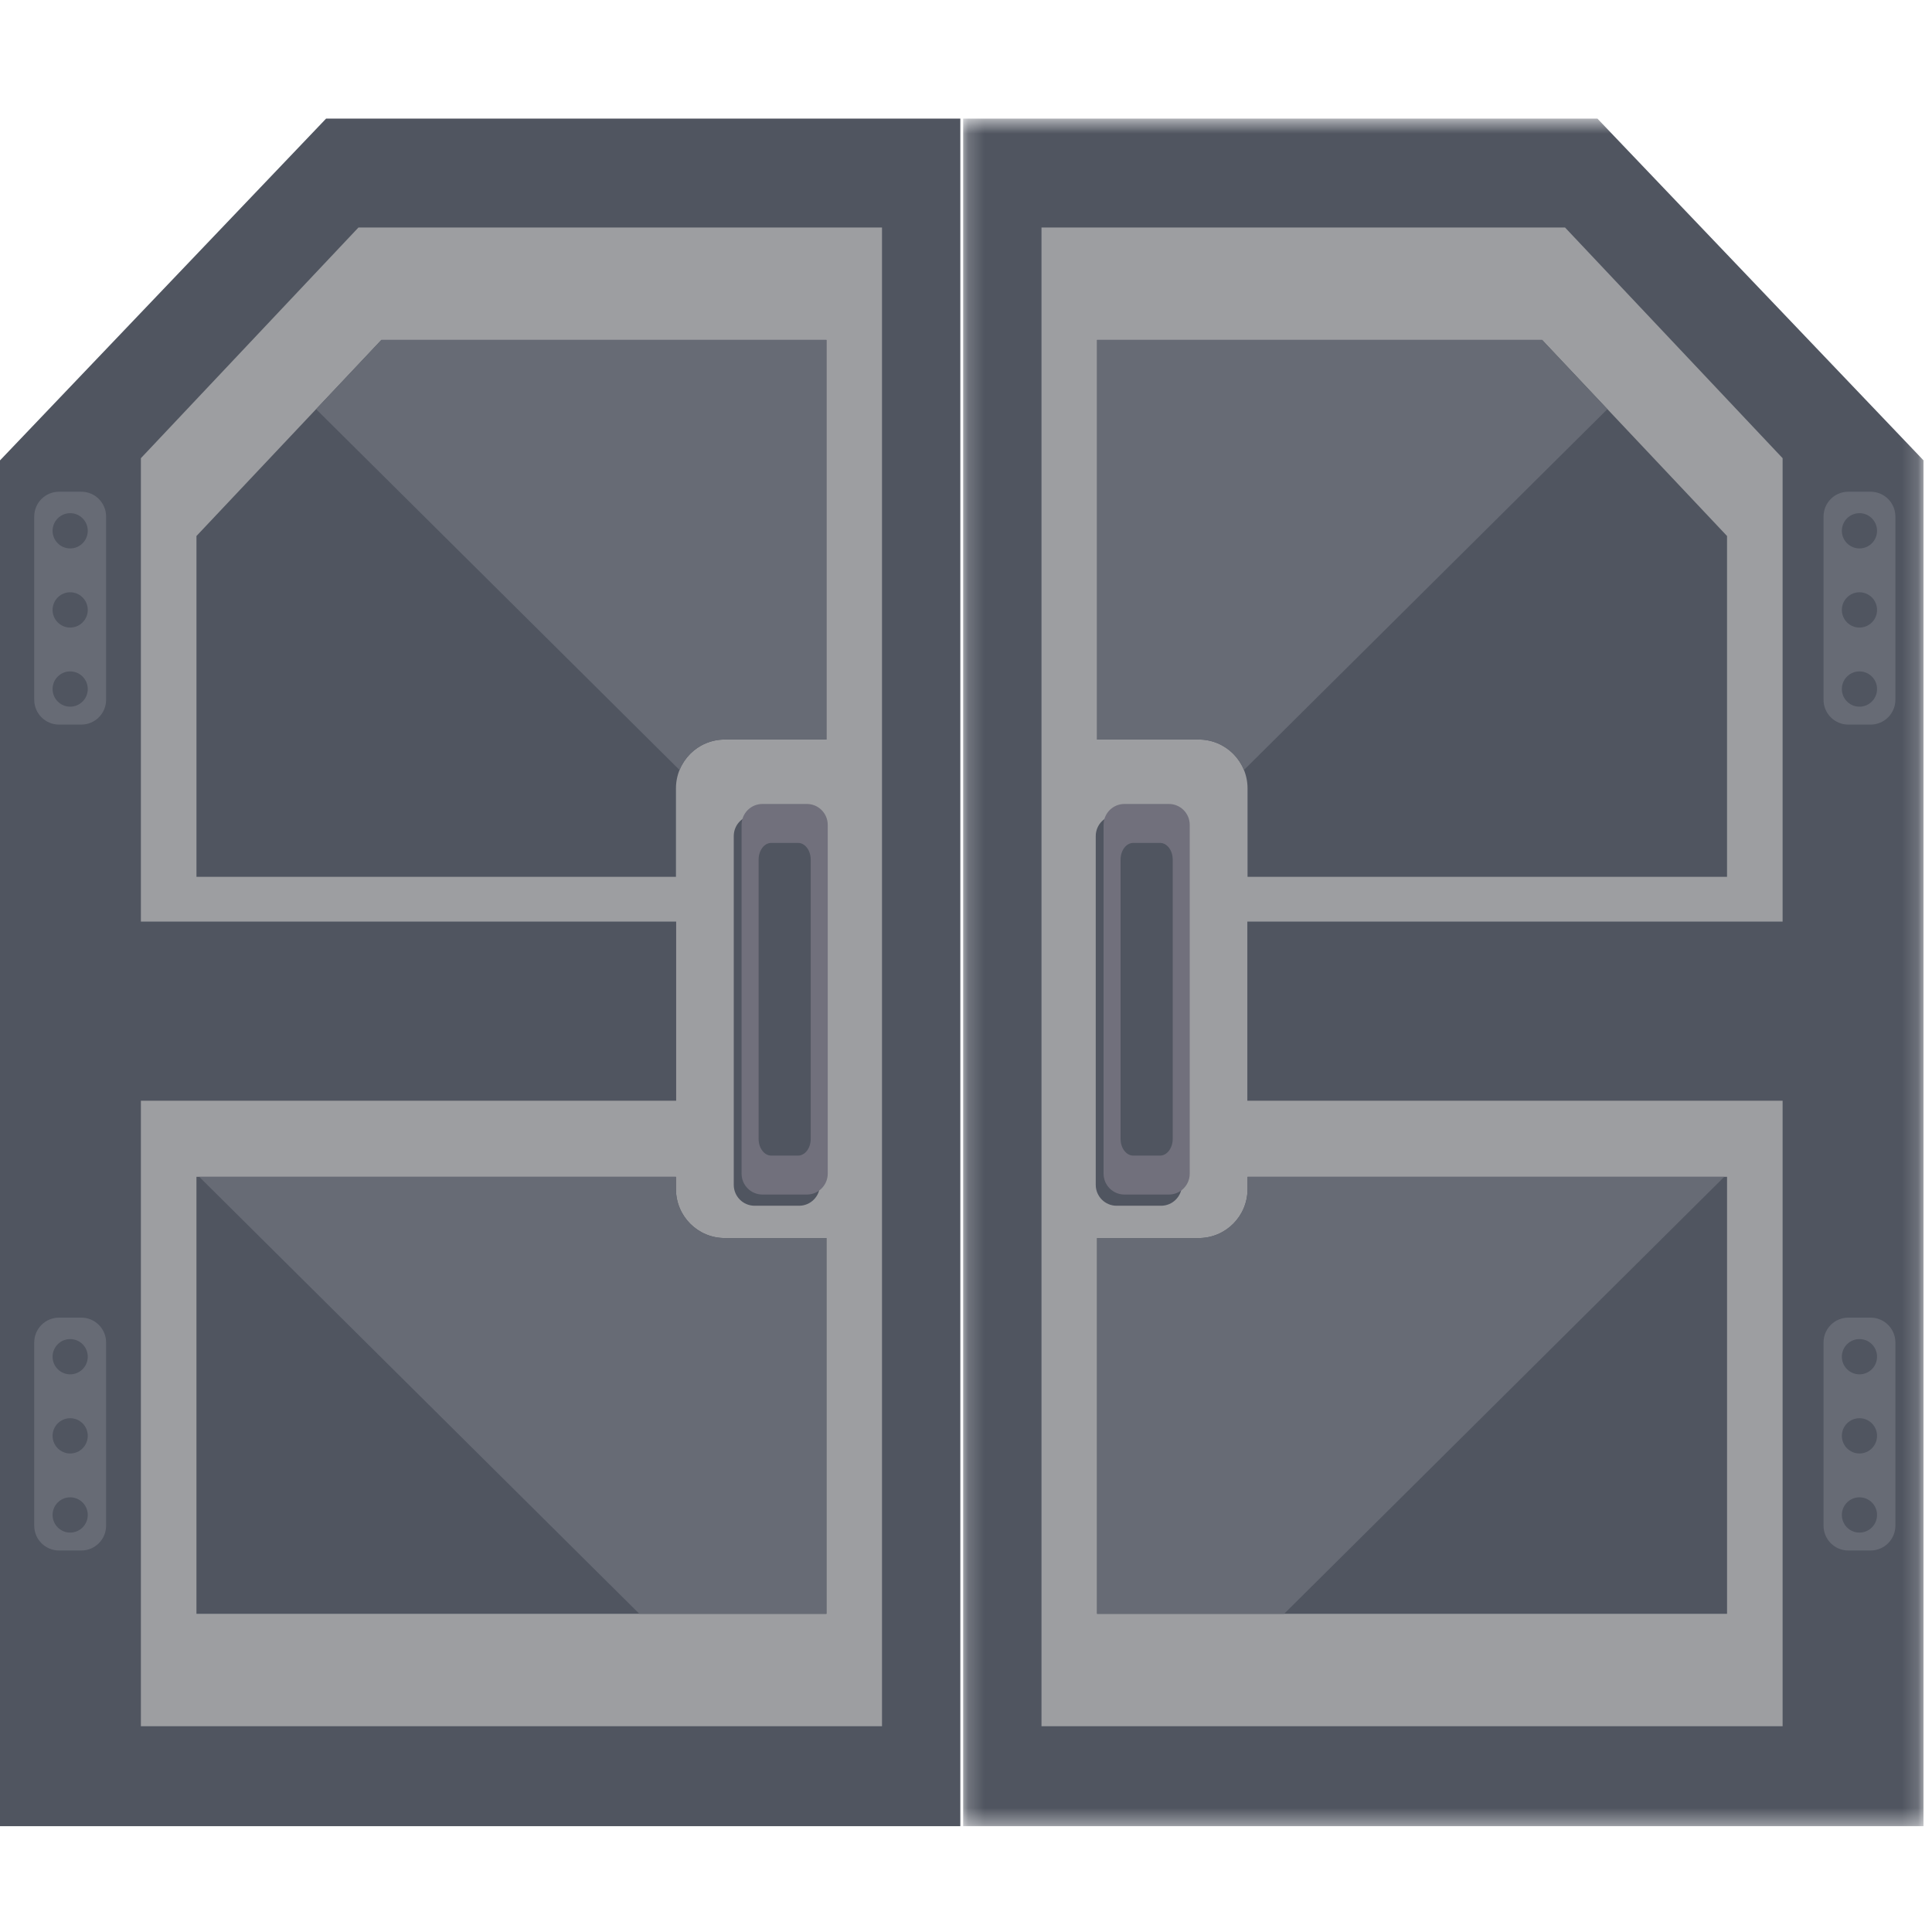 <?xml version="1.0" encoding="UTF-8"?>
<svg width="120px" height="120px" viewBox="0 0 120 120" version="1.1" xmlns="http://www.w3.org/2000/svg" xmlns:xlink="http://www.w3.org/1999/xlink">
    <!-- Generator: Sketch 51.1 (57501) - http://www.bohemiancoding.com/sketch -->
    <title>Door1</title>
    <desc>Created with Sketch.</desc>
    <defs>
        <polygon id="path-1" points="1.186 0.573 60.835 0.573 60.835 106.633 1.186 106.633"></polygon>
    </defs>
    <g id="Door1" stroke="none" stroke-width="1" fill="none" fill-rule="evenodd">
        <g id="Page-1" transform="translate(0, 6)">
            <polygon id="Fill-1" fill="#505560" points="20.254 1.367 -0 22.596 -0 107.427 59.648 107.427 59.648 1.367"></polygon>
            <polygon id="Fill-2" fill="#9D9EA1" points="22.263 8.132 8.751 22.459 8.751 51.243 41.998 51.243 41.998 62.369 8.751 62.369 8.751 101.22 54.783 101.22 54.783 8.132"></polygon>
            <g id="Group-76" transform="translate(1.364, 0.794)">
                <path d="M43.651,39.139 L49.967,39.139 L49.967,14.319 L22.324,14.319 L10.839,26.498 L10.839,47.666 L40.621,47.666 L40.621,42.175 C40.621,40.497 41.978,39.139 43.651,39.139" id="Fill-3" fill="#505560"></path>
                <path d="M40.621,67.068 L40.621,66.302 L10.838,66.302 L10.838,93.443 L49.968,93.443 L49.968,70.104 L43.651,70.104 C41.978,70.104 40.621,68.745 40.621,67.068" id="Fill-5" fill="#505560"></path>
                <path d="M48.269,43.838 L45.506,43.838 C44.791,43.838 44.211,44.418 44.211,45.134 L44.211,66.801 C44.211,67.516 44.791,68.097 45.506,68.097 L48.269,68.097 C48.982,68.097 49.562,67.516 49.562,66.801 L49.562,45.134 C49.562,44.418 48.982,43.838 48.269,43.838" id="Fill-7" fill="#505560"></path>
                <path d="M48.755,67.401 L45.991,67.401 C45.277,67.401 44.697,66.82 44.697,66.105 L44.697,44.438 C44.697,43.723 45.277,43.142 45.991,43.142 L48.755,43.142 C49.468,43.142 50.048,43.723 50.048,44.438 L50.048,66.105 C50.048,66.82 49.468,67.401 48.755,67.401" id="Fill-9" fill="#71707C"></path>
                <path d="M48.209,64.981 L46.536,64.981 C46.105,64.981 45.755,64.516 45.755,63.943 L45.755,46.6 C45.755,46.026 46.105,45.562 46.536,45.562 L48.209,45.562 C48.64,45.562 48.991,46.026 48.991,46.6 L48.991,63.943 C48.991,64.516 48.64,64.981 48.209,64.981" id="Fill-11" fill="#505560"></path>
                <path d="M43.651,39.139 L49.967,39.139 L49.967,14.319 L22.324,14.319 L18.27,18.619 L40.845,41.033 C41.295,39.922 42.38,39.139 43.651,39.139" id="Fill-13" fill="#676B75"></path>
                <path d="M49.967,70.104 L43.651,70.104 C41.979,70.104 40.621,68.745 40.621,67.067 L40.621,66.303 L11.014,66.303 L38.348,93.443 L49.967,93.443 L49.967,70.104 Z" id="Fill-15" fill="#676B75"></path>
                <path d="M3.308,24.269 L1.918,24.269 C1.07,24.269 0.382,24.959 0.382,25.811 L0.382,37.191 C0.382,38.042 1.07,38.733 1.918,38.733 L3.308,38.733 C4.156,38.733 4.845,38.042 4.845,37.191 L4.845,25.811 C4.845,24.959 4.156,24.269 3.308,24.269" id="Fill-17" fill="#505560"></path>
                <path d="M3.689,38.211 L2.301,38.211 C1.451,38.211 0.762,37.52 0.762,36.67 L0.762,25.289 C0.762,24.437 1.451,23.748 2.301,23.748 L3.689,23.748 C4.538,23.748 5.226,24.437 5.226,25.289 L5.226,36.67 C5.226,37.52 4.538,38.211 3.689,38.211" id="Fill-19" fill="#676B75"></path>
                <path d="M4.087,26.175 C4.087,26.779 3.599,27.27 2.995,27.27 C2.392,27.27 1.902,26.779 1.902,26.175 C1.902,25.571 2.392,25.08 2.995,25.08 C3.599,25.08 4.087,25.571 4.087,26.175" id="Fill-21" fill="#505560"></path>
                <path d="M4.087,31.09 C4.087,31.694 3.599,32.185 2.995,32.185 C2.392,32.185 1.902,31.694 1.902,31.09 C1.902,30.485 2.392,29.993 2.995,29.993 C3.599,29.993 4.087,30.485 4.087,31.09" id="Fill-23" fill="#505560"></path>
                <path d="M4.087,36.003 C4.087,36.607 3.599,37.099 2.995,37.099 C2.392,37.099 1.902,36.607 1.902,36.003 C1.902,35.398 2.392,34.908 2.995,34.908 C3.599,34.908 4.087,35.398 4.087,36.003" id="Fill-25" fill="#505560"></path>
                <path d="M3.308,75.568 L1.918,75.568 C1.07,75.568 0.382,76.258 0.382,77.11 L0.382,88.49 C0.382,89.341 1.07,90.032 1.918,90.032 L3.308,90.032 C4.156,90.032 4.845,89.341 4.845,88.49 L4.845,77.11 C4.845,76.258 4.156,75.568 3.308,75.568" id="Fill-27" fill="#505560"></path>
                <path d="M3.689,89.51 L2.301,89.51 C1.451,89.51 0.762,88.819 0.762,87.969 L0.762,76.588 C0.762,75.738 1.451,75.047 2.301,75.047 L3.689,75.047 C4.538,75.047 5.226,75.738 5.226,76.588 L5.226,87.969 C5.226,88.819 4.538,89.51 3.689,89.51" id="Fill-29" fill="#676B75"></path>
                <path d="M4.087,77.474 C4.087,78.079 3.599,78.569 2.995,78.569 C2.392,78.569 1.902,78.079 1.902,77.474 C1.902,76.87 2.392,76.379 2.995,76.379 C3.599,76.379 4.087,76.87 4.087,77.474" id="Fill-31" fill="#505560"></path>
                <path d="M4.087,82.389 C4.087,82.993 3.599,83.484 2.995,83.484 C2.392,83.484 1.902,82.993 1.902,82.389 C1.902,81.784 2.392,81.294 2.995,81.294 C3.599,81.294 4.087,81.784 4.087,82.389" id="Fill-33" fill="#505560"></path>
                <path d="M4.087,87.302 C4.087,87.907 3.599,88.398 2.995,88.398 C2.392,88.398 1.902,87.907 1.902,87.302 C1.902,86.697 2.392,86.207 2.995,86.207 C3.599,86.207 4.087,86.697 4.087,87.302" id="Fill-35" fill="#505560"></path>
                <g id="Group-39" transform="translate(57.273, 0)">
                    <mask id="mask-2" fill="white">
                        <use xlink:href="#path-1"></use>
                    </mask>
                    <g id="Clip-38"></g>
                    <polygon id="Fill-37" fill="#505560" mask="url(#mask-2)" points="40.582 0.573 60.836 21.8 60.836 106.633 1.186 106.633 1.186 0.573"></polygon>
                </g>
                <polygon id="Fill-40" fill="#9D9EA1" points="95.845 7.338 109.357 21.665 109.357 50.449 76.11 50.449 76.11 61.574 109.357 61.574 109.357 100.426 63.325 100.426 63.325 7.338"></polygon>
                <path d="M73.093,39.139 L66.777,39.139 L66.777,14.319 L94.42,14.319 L105.905,26.498 L105.905,47.666 L76.123,47.666 L76.123,42.175 C76.123,40.497 74.766,39.139 73.093,39.139" id="Fill-42" fill="#505560"></path>
                <path d="M76.123,67.068 L76.123,66.302 L105.906,66.302 L105.906,93.443 L66.776,93.443 L66.776,70.104 L73.093,70.104 C74.766,70.104 76.123,68.745 76.123,67.068" id="Fill-44" fill="#505560"></path>
                <path d="M70.753,43.838 L67.989,43.838 C67.275,43.838 66.695,44.418 66.695,45.134 L66.695,66.801 C66.695,67.516 67.275,68.097 67.989,68.097 L70.753,68.097 C71.466,68.097 72.046,67.516 72.046,66.801 L72.046,45.134 C72.046,44.418 71.466,43.838 70.753,43.838" id="Fill-46" fill="#505560"></path>
                <path d="M71.238,67.401 L68.475,67.401 C67.761,67.401 67.181,66.82 67.181,66.105 L67.181,44.438 C67.181,43.723 67.761,43.142 68.475,43.142 L71.238,43.142 C71.953,43.142 72.532,43.723 72.532,44.438 L72.532,66.105 C72.532,66.82 71.953,67.401 71.238,67.401" id="Fill-48" fill="#71707C"></path>
                <path d="M70.692,64.981 L69.02,64.981 C68.588,64.981 68.237,64.516 68.237,63.943 L68.237,46.6 C68.237,46.026 68.588,45.562 69.02,45.562 L70.692,45.562 C71.124,45.562 71.475,46.026 71.475,46.6 L71.475,63.943 C71.475,64.516 71.124,64.981 70.692,64.981" id="Fill-50" fill="#505560"></path>
                <path d="M73.093,39.139 L66.777,39.139 L66.777,14.319 L94.42,14.319 L98.474,18.619 L75.899,41.033 C75.449,39.922 74.364,39.139 73.093,39.139" id="Fill-52" fill="#676B75"></path>
                <path d="M66.777,70.104 L73.093,70.104 C74.765,70.104 76.123,68.745 76.123,67.067 L76.123,66.303 L105.731,66.303 L78.396,93.443 L66.777,93.443 L66.777,70.104 Z" id="Fill-54" fill="#676B75"></path>
                <path d="M114.443,24.269 L113.055,24.269 C112.205,24.269 111.518,24.959 111.518,25.811 L111.518,37.191 C111.518,38.042 112.205,38.733 113.055,38.733 L114.443,38.733 C115.292,38.733 115.981,38.042 115.981,37.191 L115.981,25.811 C115.981,24.959 115.292,24.269 114.443,24.269" id="Fill-56" fill="#505560"></path>
                <path d="M114.825,38.211 L113.436,38.211 C112.587,38.211 111.899,37.52 111.899,36.67 L111.899,25.289 C111.899,24.437 112.587,23.748 113.436,23.748 L114.825,23.748 C115.673,23.748 116.362,24.437 116.362,25.289 L116.362,36.67 C116.362,37.52 115.673,38.211 114.825,38.211" id="Fill-58" fill="#676B75"></path>
                <path d="M115.223,26.175 C115.223,26.779 114.735,27.27 114.131,27.27 C113.527,27.27 113.037,26.779 113.037,26.175 C113.037,25.571 113.527,25.08 114.131,25.08 C114.735,25.08 115.223,25.571 115.223,26.175" id="Fill-60" fill="#505560"></path>
                <path d="M115.223,31.09 C115.223,31.694 114.735,32.185 114.131,32.185 C113.527,32.185 113.037,31.694 113.037,31.09 C113.037,30.485 113.527,29.993 114.131,29.993 C114.735,29.993 115.223,30.485 115.223,31.09" id="Fill-62" fill="#505560"></path>
                <path d="M115.223,36.003 C115.223,36.607 114.735,37.099 114.131,37.099 C113.527,37.099 113.037,36.607 113.037,36.003 C113.037,35.398 113.527,34.908 114.131,34.908 C114.735,34.908 115.223,35.398 115.223,36.003" id="Fill-64" fill="#505560"></path>
                <path d="M114.443,75.568 L113.055,75.568 C112.205,75.568 111.518,76.258 111.518,77.11 L111.518,88.49 C111.518,89.341 112.205,90.032 113.055,90.032 L114.443,90.032 C115.292,90.032 115.981,89.341 115.981,88.49 L115.981,77.11 C115.981,76.258 115.292,75.568 114.443,75.568" id="Fill-66" fill="#505560"></path>
                <path d="M114.825,89.51 L113.436,89.51 C112.587,89.51 111.899,88.819 111.899,87.969 L111.899,76.588 C111.899,75.738 112.587,75.047 113.436,75.047 L114.825,75.047 C115.673,75.047 116.362,75.738 116.362,76.588 L116.362,87.969 C116.362,88.819 115.673,89.51 114.825,89.51" id="Fill-68" fill="#676B75"></path>
                <path d="M115.223,77.474 C115.223,78.079 114.735,78.569 114.131,78.569 C113.527,78.569 113.037,78.079 113.037,77.474 C113.037,76.87 113.527,76.379 114.131,76.379 C114.735,76.379 115.223,76.87 115.223,77.474" id="Fill-70" fill="#505560"></path>
                <path d="M115.223,82.389 C115.223,82.993 114.735,83.484 114.131,83.484 C113.527,83.484 113.037,82.993 113.037,82.389 C113.037,81.784 113.527,81.294 114.131,81.294 C114.735,81.294 115.223,81.784 115.223,82.389" id="Fill-72" fill="#505560"></path>
                <path d="M115.223,87.302 C115.223,87.907 114.735,88.398 114.131,88.398 C113.527,88.398 113.037,87.907 113.037,87.302 C113.037,86.697 113.527,86.207 114.131,86.207 C114.735,86.207 115.223,86.697 115.223,87.302" id="Fill-74" fill="#505560"></path>
            </g>
        </g>
    </g>
</svg>